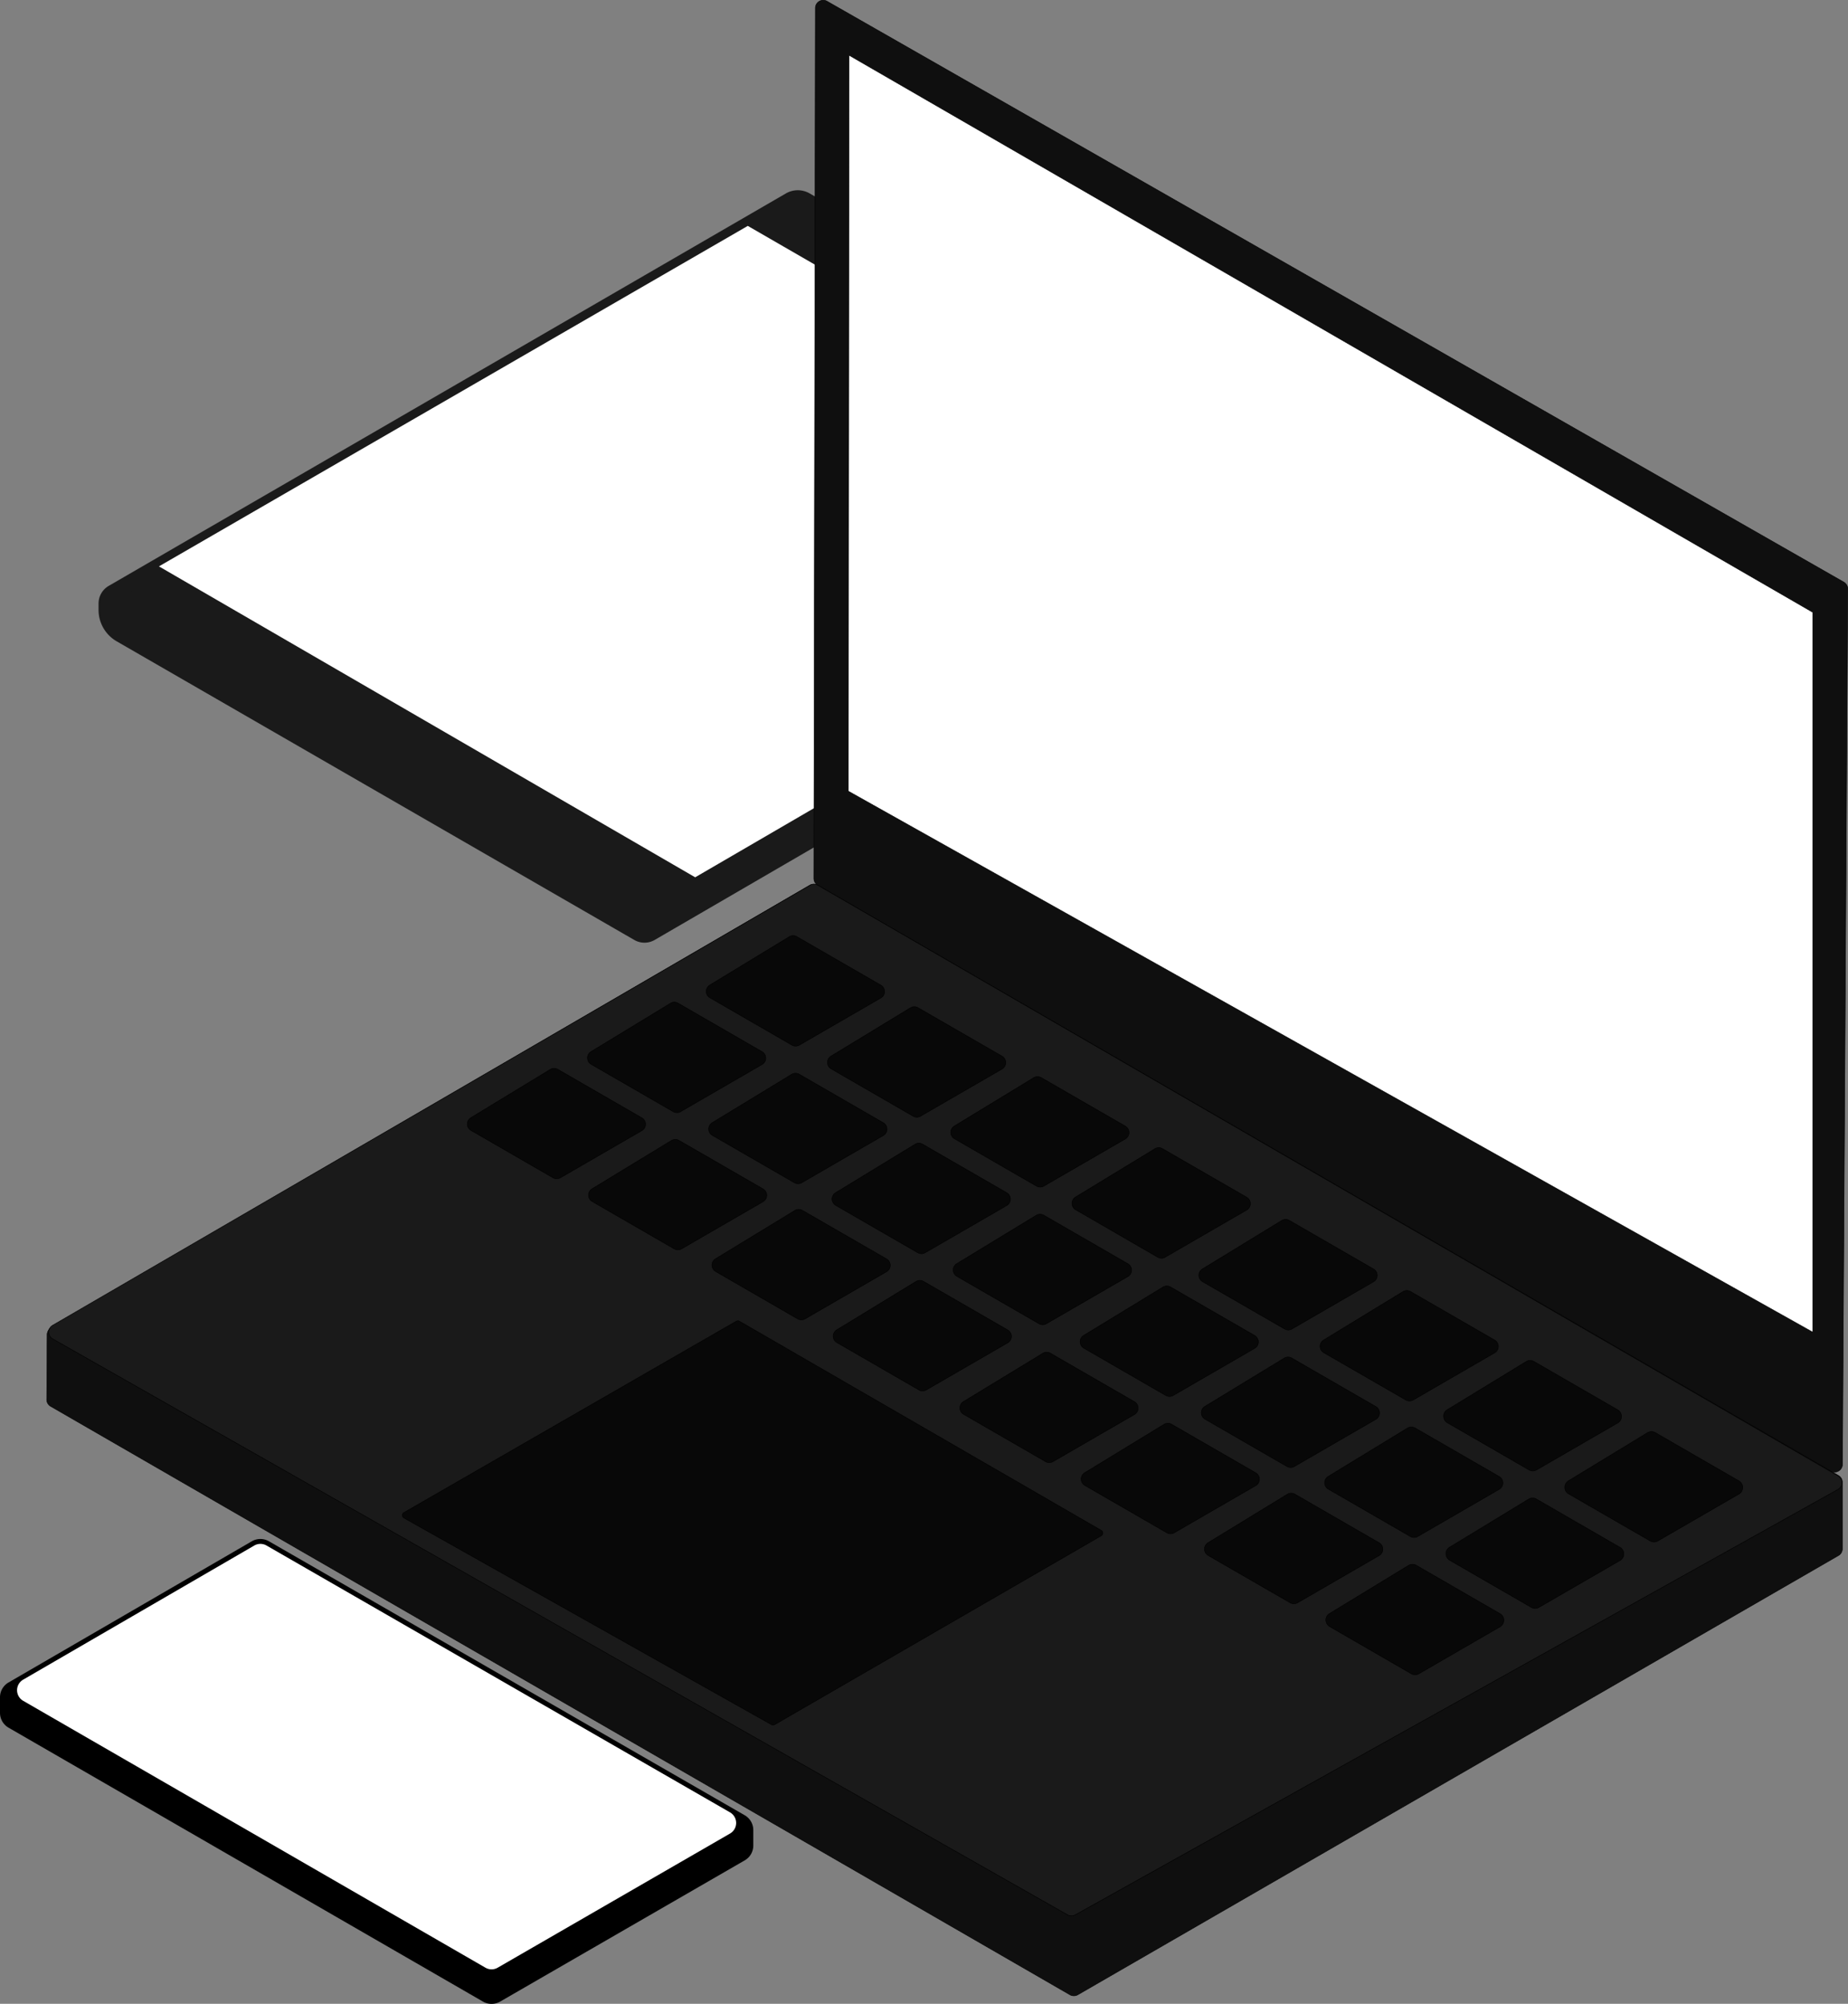 <svg id="Layer_1" data-name="Layer 1" xmlns="http://www.w3.org/2000/svg" viewBox="0 0 945.03 1024.7"><rect x="0" y="0" width="945.03" height="1024.7" fill="#808080" stroke="none"/><defs><style>.cls-1,.cls-5{fill:#1a1a1a;}.cls-1{stroke:#1a1a1a;stroke-width:8px;}.cls-1,.cls-3,.cls-4,.cls-5,.cls-6{stroke-miterlimit:10;}.cls-2,.cls-4{fill:#fff;}.cls-3{fill:#0f0f0f;}.cls-3,.cls-4,.cls-5,.cls-6,.cls-7{stroke:#000;}.cls-3,.cls-4,.cls-5,.cls-6{stroke-width:0.25px;}.cls-6{fill:#080808;}.cls-7{stroke-linejoin:round;stroke-width:5px;}</style></defs><path class="cls-1" d="M97.5,297.7V301a14.51,14.51,0,0,0,7.27,12.58l264.7,152.72a6.39,6.39,0,0,0,6.4,0L722.06,265.1a8.15,8.15,0,0,0,4-7.1l-.06-6.35a8.12,8.12,0,0,0-4.08-7L455.13,91.46a8.12,8.12,0,0,0-8.12,0L100.71,292.15A6.4,6.4,0,0,0,97.5,297.7Z" transform="translate(-43.1 10.91)"/><polygon class="cls-2" points="81.28 289.63 355.5 448.63 656.26 273.63 382.4 115.52 81.28 289.63"/><path class="cls-3" d="M988,290.28,985.29,737.9a4,4,0,0,1-6,3.44l-518-299.6a4,4,0,0,1-2-3.47l.78-445.06a4,4,0,0,1,6-3.46L986,286.78A4,4,0,0,1,988,290.28Z" transform="translate(-43.1 10.91)"/><polygon class="cls-4" points="926.98 313.1 434.16 28.24 433.82 404.58 926.98 681.22 926.98 313.1"/><path class="cls-3" d="M985.25,747.09v34a4,4,0,0,1-2,3.46l-389,224.62a4,4,0,0,1-4,0L69,708.24a4,4,0,0,1-2-3.69l.21-33.37a5.67,5.67,0,0,1,2.5-3.76L457.27,441.77a4,4,0,0,1,4,0l522,301.88A4,4,0,0,1,985.25,747.09Z" transform="translate(-43.1 10.91)"/><path class="cls-5" d="M983,750.74,593,968.27a4,4,0,0,1-4,0L70,673.73a4,4,0,0,1,0-6.91L457.27,441.77a4,4,0,0,1,4,0L983,743.81A4,4,0,0,1,983,750.74Z" transform="translate(-43.1 10.91)"/><path class="cls-6" d="M932.35,746.39l-42.79-24.71a3.86,3.86,0,0,0-3.95.05l-40.44,24.61a3.87,3.87,0,0,0,.07,6.66L887,777.1a3.88,3.88,0,0,0,3.87,0l41.49-24A3.87,3.87,0,0,0,932.35,746.39Z" transform="translate(-43.1 10.91)"/><path class="cls-6" d="M870.37,710.05l-42.79-24.71a3.86,3.86,0,0,0-4,0L783.18,710a3.87,3.87,0,0,0,.08,6.66L825,740.76a3.88,3.88,0,0,0,3.87,0l41.49-24A3.87,3.87,0,0,0,870.37,710.05Z" transform="translate(-43.1 10.91)"/><path class="cls-6" d="M807.44,674.37l-43-24.81a3.77,3.77,0,0,0-3.85,0L720,674.33a3.77,3.77,0,0,0,.07,6.5L762,705a3.78,3.78,0,0,0,3.79,0l41.67-24.12A3.77,3.77,0,0,0,807.44,674.37Z" transform="translate(-43.1 10.91)"/><path class="cls-6" d="M745.46,638l-43-24.81a3.77,3.77,0,0,0-3.85,0L658,638a3.79,3.79,0,0,0,.08,6.51L700,668.69a3.78,3.78,0,0,0,3.79,0l41.67-24.12A3.77,3.77,0,0,0,745.46,638Z" transform="translate(-43.1 10.91)"/><path class="cls-6" d="M680.59,601.31l-43-24.81a3.81,3.81,0,0,0-3.86,0l-40.62,24.73a3.78,3.78,0,0,0,.07,6.5L635.14,632a3.76,3.76,0,0,0,3.78,0l41.68-24.11A3.79,3.79,0,0,0,680.59,601.31Z" transform="translate(-43.1 10.91)"/><path class="cls-6" d="M618.61,565l-43-24.81a3.81,3.81,0,0,0-3.86,0l-40.62,24.73a3.78,3.78,0,0,0,.07,6.5l41.93,24.2a3.76,3.76,0,0,0,3.78,0l41.67-24.11A3.78,3.78,0,0,0,618.61,565Z" transform="translate(-43.1 10.91)"/><path class="cls-6" d="M555.54,529.21l-43-24.81a3.77,3.77,0,0,0-3.85.05l-40.63,24.72a3.78,3.78,0,0,0,.08,6.5l41.92,24.21a3.78,3.78,0,0,0,3.78,0l41.68-24.11A3.79,3.79,0,0,0,555.54,529.21Z" transform="translate(-43.1 10.91)"/><path class="cls-6" d="M493.56,492.87l-43-24.81a3.79,3.79,0,0,0-3.86.05l-40.62,24.72a3.78,3.78,0,0,0,.07,6.5l41.93,24.21a3.78,3.78,0,0,0,3.78,0l41.68-24.11A3.79,3.79,0,0,0,493.56,492.87Z" transform="translate(-43.1 10.91)"/><path class="cls-6" d="M871.62,780.41,828.83,755.7a3.88,3.88,0,0,0-4,0l-40.45,24.61a3.87,3.87,0,0,0,.08,6.66l41.74,24.1a3.85,3.85,0,0,0,3.88,0l41.49-24A3.87,3.87,0,0,0,871.62,780.41Z" transform="translate(-43.1 10.91)"/><path class="cls-6" d="M809.77,744.15l-43-24.81a3.79,3.79,0,0,0-3.86,0L722.32,744.1a3.78,3.78,0,0,0,.07,6.5l41.93,24.21a3.76,3.76,0,0,0,3.78,0l41.68-24.12A3.78,3.78,0,0,0,809.77,744.15Z" transform="translate(-43.1 10.91)"/><path class="cls-6" d="M746.71,708.39l-43-24.81a3.79,3.79,0,0,0-3.85,0l-40.63,24.73a3.78,3.78,0,0,0,.08,6.5l41.92,24.2a3.76,3.76,0,0,0,3.78,0l41.68-24.11A3.79,3.79,0,0,0,746.71,708.39Z" transform="translate(-43.1 10.91)"/><path class="cls-6" d="M684.72,672.05l-43-24.81a3.81,3.81,0,0,0-3.86,0L597.27,672a3.78,3.78,0,0,0,.08,6.5l41.92,24.2a3.76,3.76,0,0,0,3.78,0l41.68-24.11A3.79,3.79,0,0,0,684.72,672.05Z" transform="translate(-43.1 10.91)"/><path class="cls-6" d="M619.86,635.33l-43-24.81a3.79,3.79,0,0,0-3.86.05l-40.62,24.72a3.77,3.77,0,0,0,.07,6.5L574.41,666a3.76,3.76,0,0,0,3.78,0l41.67-24.11A3.78,3.78,0,0,0,619.86,635.33Z" transform="translate(-43.1 10.91)"/><path class="cls-6" d="M557.88,599l-43-24.81a3.77,3.77,0,0,0-3.85.05L470.42,599a3.78,3.78,0,0,0,.08,6.5l41.92,24.2a3.78,3.78,0,0,0,3.79,0l41.67-24.11A3.78,3.78,0,0,0,557.88,599Z" transform="translate(-43.1 10.91)"/><path class="cls-6" d="M494.81,563.24l-43-24.82a3.79,3.79,0,0,0-3.86.05l-40.62,24.72a3.78,3.78,0,0,0,.07,6.5l41.93,24.21a3.81,3.81,0,0,0,3.78,0l41.67-24.12A3.77,3.77,0,0,0,494.81,563.24Z" transform="translate(-43.1 10.91)"/><path class="cls-6" d="M432.83,526.9l-43-24.82a3.77,3.77,0,0,0-3.85.05l-40.62,24.72a3.77,3.77,0,0,0,.07,6.5l41.93,24.21a3.81,3.81,0,0,0,3.78,0l41.67-24.12A3.77,3.77,0,0,0,432.83,526.9Z" transform="translate(-43.1 10.91)"/><path class="cls-6" d="M810.17,814.27l-42.79-24.71a3.88,3.88,0,0,0-4,.05L723,814.22a3.87,3.87,0,0,0,.08,6.66L764.8,845a3.85,3.85,0,0,0,3.88,0l41.49-24A3.87,3.87,0,0,0,810.17,814.27Z" transform="translate(-43.1 10.91)"/><path class="cls-6" d="M748.32,778l-43-24.81a3.79,3.79,0,0,0-3.86,0L660.87,778a3.79,3.79,0,0,0,.07,6.51l41.93,24.2a3.76,3.76,0,0,0,3.78,0l41.67-24.12A3.77,3.77,0,0,0,748.32,778Z" transform="translate(-43.1 10.91)"/><path class="cls-6" d="M685.25,742.25l-43-24.81a3.79,3.79,0,0,0-3.86,0L597.8,742.21a3.78,3.78,0,0,0,.08,6.5l41.92,24.2a3.76,3.76,0,0,0,3.78,0l41.68-24.11A3.79,3.79,0,0,0,685.25,742.25Z" transform="translate(-43.1 10.91)"/><path class="cls-6" d="M623.27,705.91l-43-24.81a3.81,3.81,0,0,0-3.86,0l-40.62,24.73a3.78,3.78,0,0,0,.07,6.5l41.93,24.2a3.76,3.76,0,0,0,3.78,0l41.68-24.11A3.79,3.79,0,0,0,623.27,705.91Z" transform="translate(-43.1 10.91)"/><path class="cls-6" d="M558.41,669.19l-43-24.81a3.77,3.77,0,0,0-3.85,0L471,669.15a3.77,3.77,0,0,0,.07,6.5L513,699.86a3.8,3.8,0,0,0,3.79,0l41.67-24.11A3.78,3.78,0,0,0,558.41,669.19Z" transform="translate(-43.1 10.91)"/><path class="cls-6" d="M496.43,632.85l-43-24.81a3.77,3.77,0,0,0-3.85.05L409,632.81a3.78,3.78,0,0,0,.08,6.5L451,663.52a3.8,3.8,0,0,0,3.79,0l41.67-24.11A3.78,3.78,0,0,0,496.43,632.85Z" transform="translate(-43.1 10.91)"/><path class="cls-6" d="M433.36,597.1l-43-24.81a3.76,3.76,0,0,0-3.86,0l-40.62,24.72a3.78,3.78,0,0,0,.07,6.5l41.93,24.21a3.81,3.81,0,0,0,3.78,0l41.67-24.12A3.77,3.77,0,0,0,433.36,597.1Z" transform="translate(-43.1 10.91)"/><path class="cls-6" d="M371.38,560.76l-43-24.82a3.77,3.77,0,0,0-3.85,0l-40.63,24.72a3.78,3.78,0,0,0,.08,6.5l41.92,24.21a3.82,3.82,0,0,0,3.79,0l41.67-24.12A3.77,3.77,0,0,0,371.38,560.76Z" transform="translate(-43.1 10.91)"/><path class="cls-6" d="M606.33,771.72l-185.13-107a1.57,1.57,0,0,0-1.57,0l-170,97.87a1.57,1.57,0,0,0,0,2.73l188,105.72a1.58,1.58,0,0,0,1.56,0l167.06-96.6A1.58,1.58,0,0,0,606.33,771.72Z" transform="translate(-43.1 10.91)"/><path class="cls-7" d="M45.6,857V865a6.26,6.26,0,0,0,3.12,5.41l242.63,140.08a6.28,6.28,0,0,0,6.25,0l125.1-72.23a6.24,6.24,0,0,0,3.12-5.41v-7.9a6.25,6.25,0,0,0-3.13-5.42L179.38,779.42a6.26,6.26,0,0,0-6.25,0L48.71,851.63A6.25,6.25,0,0,0,45.6,857Z" transform="translate(-43.1 10.91)"/><path class="cls-2" d="M179.38,779.42,416.43,915.89a6.25,6.25,0,0,1,0,10.82L297.6,995.32a6.23,6.23,0,0,1-6.25,0L54.94,858.83a6.25,6.25,0,0,1,0-10.81l118.2-68.59A6.26,6.26,0,0,1,179.38,779.42Z" transform="translate(-43.1 10.91)"/></svg>